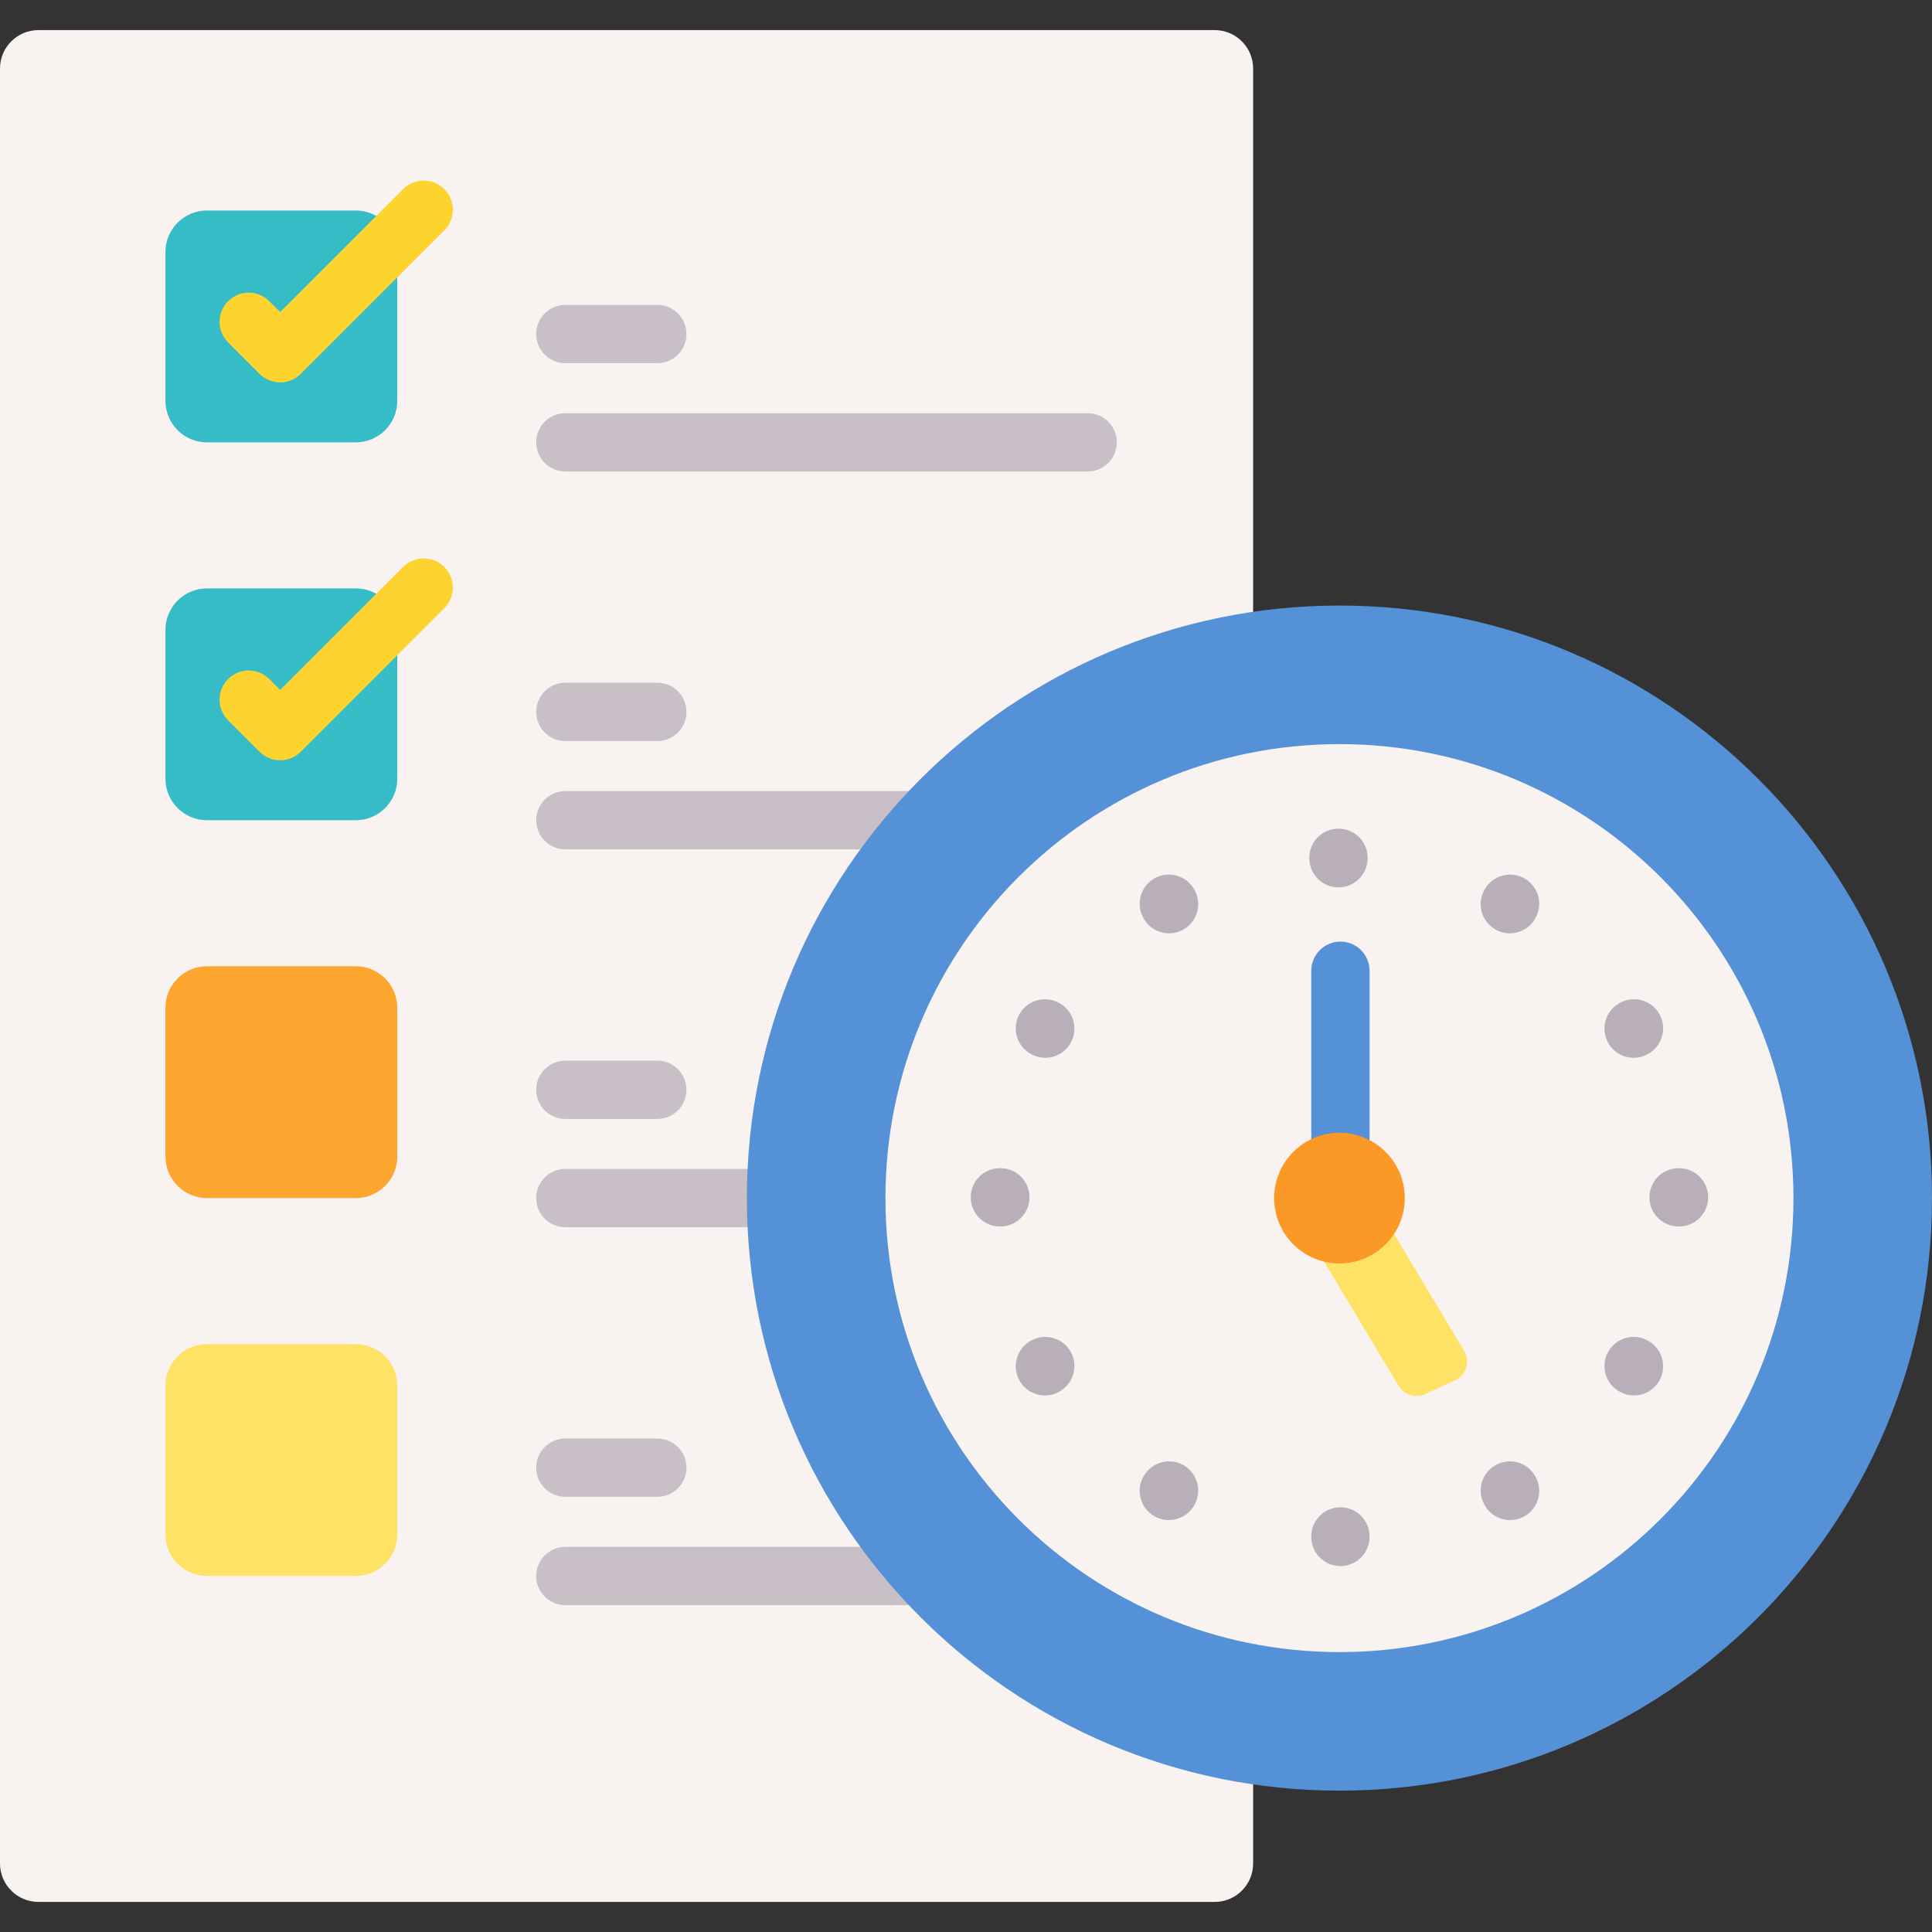 <svg width="60" height="60" viewBox="0 0 60 60" fill="none" xmlns="http://www.w3.org/2000/svg">
<rect x="0" y="0" width="60" height="60" fill="#333333" stroke="none"/>
<path d="M38.917 2.128V57.872C38.917 58.532 38.382 59.066 37.723 59.066H1.194C0.535 59.066 0 58.532 0 57.872V2.128C0 1.468 0.535 0.935 1.194 0.935H37.723C38.382 0.935 38.917 1.468 38.917 2.128Z" fill="#F8F3F1"/>
<path d="M11.048 13.738H6.428C5.716 13.738 5.138 13.16 5.138 12.447V7.827C5.138 7.115 5.716 6.537 6.428 6.537H11.048C11.761 6.537 12.338 7.115 12.338 7.827V12.447C12.338 13.16 11.761 13.738 11.048 13.738Z" fill="#35BCC7"/>
<path d="M8.701 11.876C8.469 11.876 8.237 11.787 8.061 11.611L7.084 10.634C6.73 10.28 6.73 9.707 7.084 9.353C7.437 9 8.011 9 8.364 9.353L8.701 9.69L12.518 5.873C12.871 5.52 13.445 5.52 13.799 5.873C14.152 6.227 14.152 6.8 13.799 7.154L9.341 11.611C9.164 11.788 8.933 11.876 8.701 11.876Z" fill="#FDD330"/>
<path d="M20.413 11.279H17.557C17.057 11.279 16.652 10.874 16.652 10.374C16.652 9.874 17.057 9.468 17.557 9.468H20.413C20.913 9.468 21.319 9.874 21.319 10.374C21.319 10.874 20.913 11.279 20.413 11.279Z" fill="#C9C0C7"/>
<path d="M33.778 14.643H17.557C17.057 14.643 16.652 14.238 16.652 13.737C16.652 13.237 17.057 12.832 17.557 12.832H33.778C34.278 12.832 34.684 13.237 34.684 13.737C34.684 14.237 34.278 14.643 33.778 14.643Z" fill="#C9C0C7"/>
<path d="M11.048 25.473H6.428C5.716 25.473 5.138 24.895 5.138 24.183V19.563C5.138 18.85 5.716 18.273 6.428 18.273H11.048C11.761 18.273 12.338 18.85 12.338 19.563V24.183C12.338 24.895 11.761 25.473 11.048 25.473Z" fill="#35BCC7"/>
<path d="M8.701 23.611C8.469 23.611 8.237 23.523 8.061 23.346L7.084 22.369C6.73 22.015 6.73 21.442 7.084 21.088C7.437 20.735 8.011 20.735 8.364 21.088L8.701 21.425L12.518 17.608C12.871 17.254 13.445 17.254 13.799 17.608C14.152 17.962 14.152 18.535 13.799 18.888L9.341 23.346C9.164 23.523 8.933 23.611 8.701 23.611Z" fill="#FDD330"/>
<path d="M20.413 23.014H17.557C17.057 23.014 16.652 22.609 16.652 22.108C16.652 21.608 17.057 21.203 17.557 21.203H20.413C20.913 21.203 21.319 21.608 21.319 22.108C21.319 22.609 20.913 23.014 20.413 23.014Z" fill="#C9C0C7"/>
<path d="M33.778 26.378H17.557C17.057 26.378 16.652 25.973 16.652 25.473C16.652 24.973 17.057 24.567 17.557 24.567H33.778C34.278 24.567 34.684 24.973 34.684 25.473C34.684 25.973 34.278 26.378 33.778 26.378Z" fill="#C9C0C7"/>
<path d="M11.048 37.208H6.428C5.716 37.208 5.138 36.63 5.138 35.918V31.298C5.138 30.585 5.716 30.008 6.428 30.008H11.048C11.761 30.008 12.338 30.585 12.338 31.298V35.918C12.338 36.63 11.761 37.208 11.048 37.208Z" fill="#FCA62F"/>
<path d="M20.413 34.75H17.557C17.057 34.75 16.652 34.344 16.652 33.844C16.652 33.344 17.057 32.939 17.557 32.939H20.413C20.913 32.939 21.319 33.344 21.319 33.844C21.319 34.344 20.913 34.75 20.413 34.75Z" fill="#C9C0C7"/>
<path d="M33.778 38.114H17.557C17.057 38.114 16.652 37.708 16.652 37.208C16.652 36.708 17.057 36.303 17.557 36.303H33.778C34.278 36.303 34.684 36.708 34.684 37.208C34.684 37.708 34.278 38.114 33.778 38.114Z" fill="#C9C0C7"/>
<path d="M11.048 48.943H6.428C5.716 48.943 5.138 48.366 5.138 47.653V43.033C5.138 42.321 5.716 41.743 6.428 41.743H11.048C11.761 41.743 12.338 42.321 12.338 43.033V47.653C12.338 48.366 11.761 48.943 11.048 48.943Z" fill="#FEE265"/>
<path d="M20.413 46.485H17.557C17.057 46.485 16.652 46.08 16.652 45.58C16.652 45.08 17.057 44.674 17.557 44.674H20.413C20.913 44.674 21.319 45.08 21.319 45.58C21.319 46.08 20.913 46.485 20.413 46.485Z" fill="#C9C0C7"/>
<path d="M33.778 49.849H17.557C17.057 49.849 16.652 49.444 16.652 48.944C16.652 48.443 17.057 48.038 17.557 48.038H33.778C34.278 48.038 34.684 48.443 34.684 48.944C34.684 49.444 34.278 49.849 33.778 49.849Z" fill="#C9C0C7"/>
<path d="M41.598 55.61C51.761 55.61 60 47.371 60 37.208C60 27.045 51.761 18.806 41.598 18.806C31.434 18.806 23.195 27.045 23.195 37.208C23.195 47.371 31.434 55.61 41.598 55.61Z" fill="#5591D6"/>
<path d="M41.598 51.307C49.385 51.307 55.697 44.995 55.697 37.208C55.697 29.421 49.385 23.109 41.598 23.109C33.811 23.109 27.498 29.421 27.498 37.208C27.498 44.995 33.811 51.307 41.598 51.307Z" fill="#F8F3F1"/>
<path d="M43.433 43.037L40.468 38.093L42.5 37L45.465 41.944C45.651 42.254 45.55 42.657 45.24 42.844L44.333 43.262C44.022 43.448 43.619 43.347 43.433 43.037Z" fill="#FEE265"/>
<path d="M41.628 36.688C41.128 36.688 40.723 36.282 40.723 35.782V30.148C40.723 29.648 41.128 29.242 41.628 29.242C42.128 29.242 42.533 29.648 42.533 30.148V35.782C42.534 36.282 42.128 36.688 41.628 36.688Z" fill="#5591D6"/>
<path d="M41.598 39.237C42.718 39.237 43.627 38.329 43.627 37.208C43.627 36.088 42.718 35.179 41.598 35.179C40.477 35.179 39.569 36.088 39.569 37.208C39.569 38.329 40.477 39.237 41.598 39.237Z" fill="#FB9927"/>
<path d="M52.143 38.09C52.142 38.09 52.14 38.09 52.139 38.09H52.125C51.625 38.087 51.222 37.68 51.224 37.18C51.226 36.682 51.631 36.279 52.129 36.279H52.133L52.147 36.279C52.647 36.281 53.05 36.688 53.048 37.188C53.046 37.687 52.641 38.09 52.143 38.09Z" fill="#B9AFB9"/>
<path d="M31.066 38.09H31.053C30.553 38.09 30.147 37.684 30.147 37.184C30.147 36.684 30.553 36.279 31.053 36.279H31.066C31.566 36.279 31.972 36.684 31.972 37.184C31.972 37.684 31.566 38.09 31.066 38.09Z" fill="#B9AFB9"/>
<path d="M41.568 27.558C41.068 27.558 40.662 27.153 40.662 26.653V26.639C40.662 26.139 41.068 25.734 41.568 25.734C42.068 25.734 42.473 26.139 42.473 26.639V26.653C42.473 27.153 42.068 27.558 41.568 27.558Z" fill="#B9AFB9"/>
<path d="M41.628 48.635C41.128 48.635 40.722 48.23 40.722 47.729V47.716C40.722 47.216 41.128 46.81 41.628 46.81C42.128 46.81 42.533 47.216 42.533 47.716V47.729C42.533 48.229 42.128 48.635 41.628 48.635Z" fill="#B9AFB9"/>
<path d="M36.307 28.985C35.993 28.985 35.689 28.822 35.521 28.531L35.515 28.519C35.265 28.086 35.414 27.532 35.847 27.282C36.281 27.033 36.834 27.182 37.084 27.615L37.091 27.627C37.34 28.061 37.191 28.614 36.758 28.864C36.615 28.945 36.46 28.985 36.307 28.985Z" fill="#B9AFB9"/>
<path d="M32.461 32.85C32.308 32.85 32.153 32.811 32.011 32.73L31.999 32.723C31.566 32.474 31.416 31.92 31.665 31.486C31.915 31.053 32.468 30.904 32.902 31.153L32.913 31.16C33.347 31.409 33.496 31.962 33.247 32.396C33.08 32.687 32.775 32.85 32.461 32.85Z" fill="#B9AFB9"/>
<path d="M50.744 43.336C50.591 43.336 50.436 43.297 50.293 43.215L50.282 43.209C49.848 42.959 49.699 42.406 49.949 41.972C50.199 41.539 50.752 41.39 51.185 41.639L51.197 41.646C51.63 41.896 51.779 42.449 51.53 42.883C51.362 43.173 51.058 43.336 50.744 43.336Z" fill="#B9AFB9"/>
<path d="M46.889 28.985C46.736 28.985 46.581 28.946 46.44 28.864C46.006 28.616 45.855 28.063 46.104 27.629L46.111 27.617C46.359 27.183 46.913 27.033 47.346 27.281C47.78 27.53 47.931 28.083 47.682 28.517L47.675 28.529C47.508 28.821 47.203 28.985 46.889 28.985Z" fill="#B9AFB9"/>
<path d="M36.298 47.207C36.145 47.207 35.99 47.168 35.847 47.086C35.414 46.837 35.265 46.283 35.514 45.85L35.521 45.838C35.771 45.405 36.325 45.256 36.758 45.505C37.191 45.755 37.34 46.308 37.09 46.742L37.084 46.753C36.916 47.044 36.612 47.207 36.298 47.207Z" fill="#B9AFB9"/>
<path d="M50.734 32.85C50.421 32.85 50.116 32.687 49.949 32.396C49.699 31.962 49.849 31.409 50.282 31.16L50.294 31.153C50.727 30.904 51.281 31.053 51.53 31.486C51.779 31.92 51.63 32.474 51.197 32.723L51.185 32.73C51.042 32.811 50.887 32.85 50.734 32.85Z" fill="#B9AFB9"/>
<path d="M32.451 43.337C32.139 43.337 31.836 43.175 31.668 42.886C31.416 42.453 31.564 41.899 31.996 41.648L32.008 41.641C32.44 41.39 32.994 41.537 33.245 41.969C33.496 42.402 33.349 42.956 32.917 43.207L32.905 43.214C32.762 43.297 32.606 43.337 32.451 43.337Z" fill="#B9AFB9"/>
<path d="M46.897 47.207C46.584 47.207 46.279 47.044 46.112 46.753L46.105 46.741C45.855 46.308 46.005 45.754 46.438 45.505C46.871 45.255 47.425 45.404 47.674 45.838L47.681 45.849C47.931 46.283 47.782 46.836 47.348 47.086C47.206 47.168 47.05 47.207 46.897 47.207Z" fill="#B9AFB9"/>
</svg>
